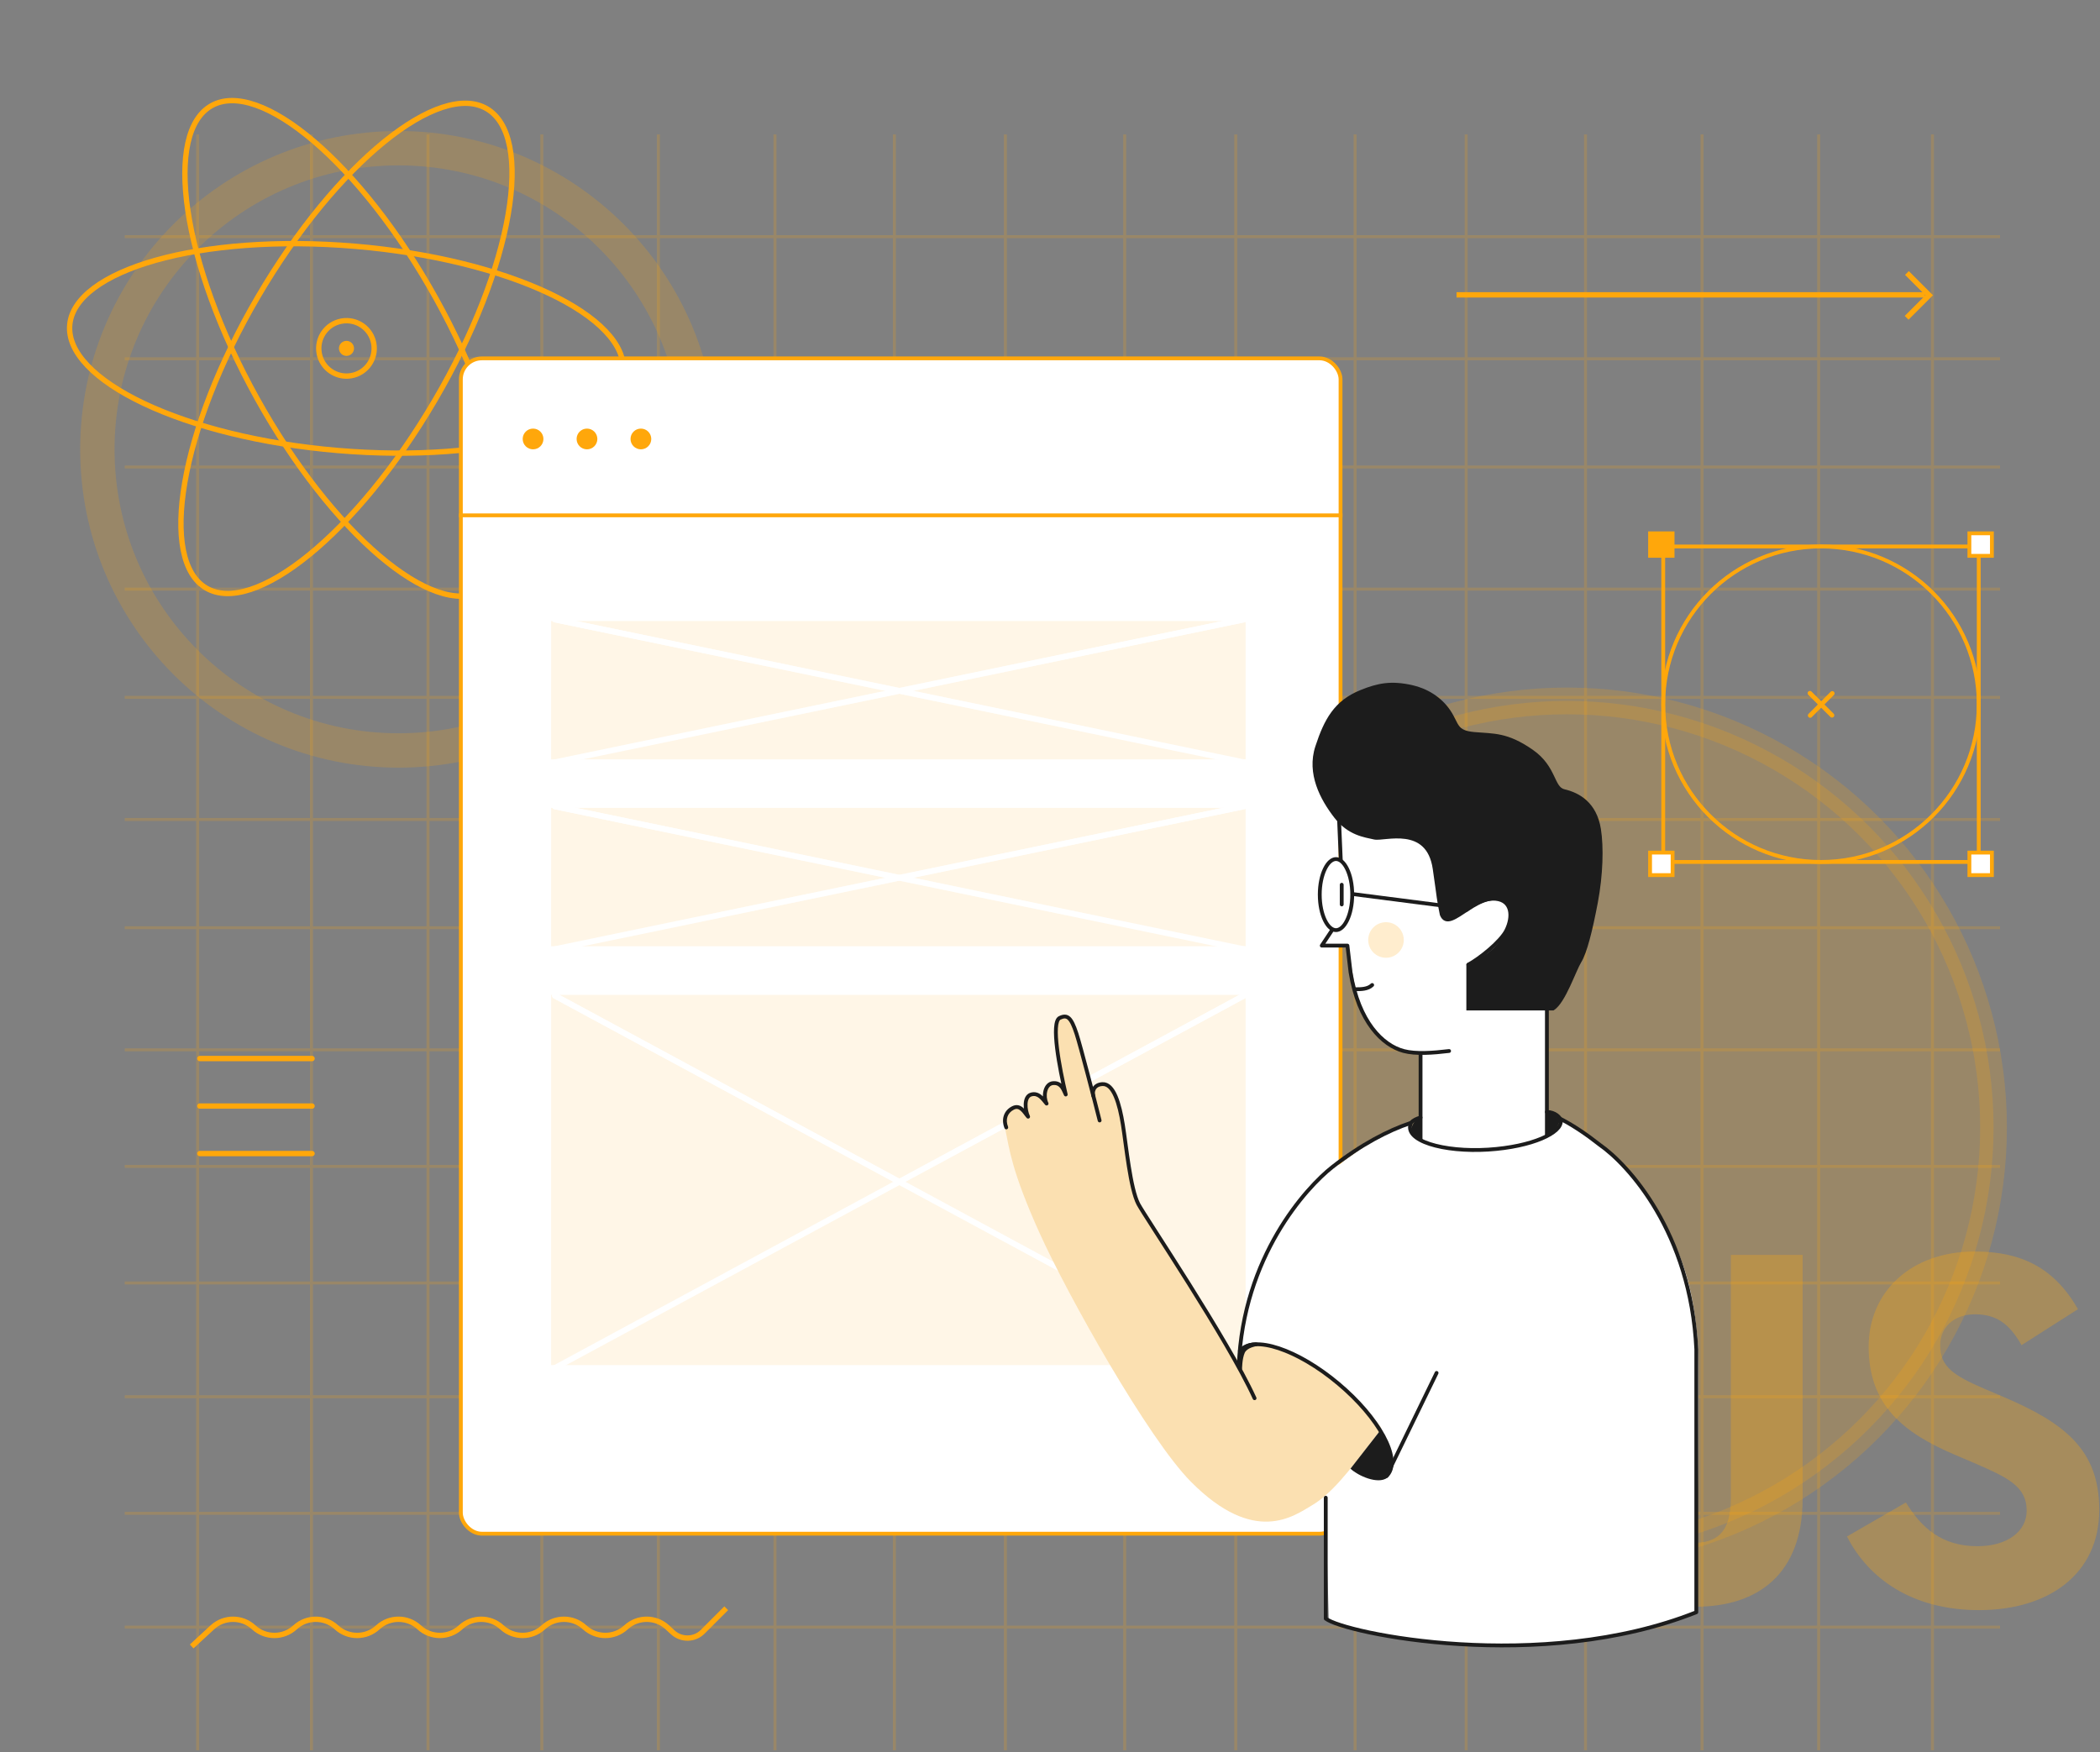 <svg width="550" height="459" viewBox="0 0 550 459" fill="none" xmlns="http://www.w3.org/2000/svg">
<rect x="0" y="0" width="550" height="459" fill="#808080" stroke="none"/>
<g opacity="0.2">
<path d="M523.429 426.202H33.05" stroke="#FFA70B" stroke-width="0.773" stroke-linecap="square"/>
<path d="M523.434 243.006L33.055 243.006" stroke="#FFA70B" stroke-width="0.773" stroke-linecap="square"/>
<path d="M523.434 61.992L33.055 61.992" stroke="#FFA70B" stroke-width="0.773" stroke-linecap="square"/>
<path d="M523.434 336.058H33.055" stroke="#FFA70B" stroke-width="0.773" stroke-linecap="square"/>
<path d="M523.434 154.317L33.055 154.317" stroke="#FFA70B" stroke-width="0.773" stroke-linecap="square"/>
<path d="M523.434 396.396H33.055" stroke="#FFA70B" stroke-width="0.773" stroke-linecap="square"/>
<path d="M523.434 214.655L33.055 214.655" stroke="#FFA70B" stroke-width="0.773" stroke-linecap="square"/>
<path d="M523.434 305.525H33.055" stroke="#FFA70B" stroke-width="0.773" stroke-linecap="square"/>
<path d="M523.434 122.33L33.055 122.33" stroke="#FFA70B" stroke-width="0.773" stroke-linecap="square"/>
<path d="M523.434 365.864H33.055" stroke="#FFA70B" stroke-width="0.773" stroke-linecap="square"/>
<path d="M523.434 182.668L33.055 182.668" stroke="#FFA70B" stroke-width="0.773" stroke-linecap="square"/>
<path d="M523.434 274.993H33.055" stroke="#FFA70B" stroke-width="0.773" stroke-linecap="square"/>
<path d="M523.434 93.978L33.055 93.978" stroke="#FFA70B" stroke-width="0.773" stroke-linecap="square"/>
<path d="M51.765 35.594V458.091" stroke="#FFA70B" stroke-width="0.773" stroke-linecap="square"/>
<path d="M234.242 35.594V458.091" stroke="#FFA70B" stroke-width="0.773" stroke-linecap="square"/>
<path d="M415.253 35.594V458.091" stroke="#FFA70B" stroke-width="0.773" stroke-linecap="square"/>
<path d="M141.907 35.594V458.091" stroke="#FFA70B" stroke-width="0.773" stroke-linecap="square"/>
<path d="M323.654 35.594V458.091" stroke="#FFA70B" stroke-width="0.773" stroke-linecap="square"/>
<path d="M506.115 35.594V458.091" stroke="#FFA70B" stroke-width="0.773" stroke-linecap="square"/>
<path d="M81.573 35.594V458.091" stroke="#FFA70B" stroke-width="0.773" stroke-linecap="square"/>
<path d="M263.316 35.594V458.091" stroke="#FFA70B" stroke-width="0.773" stroke-linecap="square"/>
<path d="M445.772 35.594V458.091" stroke="#FFA70B" stroke-width="0.773" stroke-linecap="square"/>
<path d="M172.44 35.594V458.091" stroke="#FFA70B" stroke-width="0.773" stroke-linecap="square"/>
<path d="M354.913 35.594V458.091" stroke="#FFA70B" stroke-width="0.773" stroke-linecap="square"/>
<path d="M112.096 35.594V458.091" stroke="#FFA70B" stroke-width="0.773" stroke-linecap="square"/>
<path d="M294.572 35.594V458.091" stroke="#FFA70B" stroke-width="0.773" stroke-linecap="square"/>
<path d="M476.319 35.594V458.091" stroke="#FFA70B" stroke-width="0.773" stroke-linecap="square"/>
<path d="M202.974 35.594V458.091" stroke="#FFA70B" stroke-width="0.773" stroke-linecap="square"/>
<path d="M383.994 35.594V458.091" stroke="#FFA70B" stroke-width="0.773" stroke-linecap="square"/>
</g>
<circle opacity="0.2" cx="104.38" cy="117.698" r="78.88" stroke="#FFA70B" stroke-width="9"/>
<circle opacity="0.2" cx="410.398" cy="295.323" r="111.72" fill="#FFA70B" stroke="#FFA70B" stroke-width="7"/>
<path d="M50.203 431.268L55.62 426.268C58.679 423.445 63.394 423.445 66.453 426.268V426.268C69.512 429.092 74.227 429.092 77.287 426.268V426.268C80.346 423.445 85.061 423.445 88.12 426.268V426.268C91.179 429.092 95.894 429.092 98.953 426.268V426.268C102.012 423.445 106.727 423.445 109.786 426.268V426.268C112.846 429.092 117.561 429.092 120.62 426.268V426.268C123.679 423.445 128.394 423.445 131.453 426.268V426.268C134.512 429.092 139.227 429.092 142.286 426.268V426.268C145.346 423.445 150.061 423.445 153.12 426.268V426.268C156.179 429.092 160.894 429.092 163.953 426.268V426.268C167.012 423.445 171.727 423.445 174.786 426.268L176.203 427.576C178.437 429.639 181.902 429.569 184.053 427.419L190.203 421.268" stroke="#FFA70B" stroke-width="1.4"/>
<line x1="382.173" y1="77.232" x2="503.45" y2="77.232" stroke="#FFA70B" stroke-width="1.4" stroke-linecap="square"/>
<path d="M499.85 82.753L505.267 77.335L499.932 72" stroke="#FFA70B" stroke-width="1.4" stroke-linecap="square"/>
<path d="M114.214 78.231C124.025 95.909 130.203 113.378 132.278 127.315C133.316 134.286 133.322 140.335 132.269 145.07C131.216 149.806 129.126 153.144 126.039 154.858C122.952 156.571 119.013 156.578 114.437 154.966C109.862 153.354 104.732 150.149 99.366 145.58C88.638 136.445 77.083 121.96 67.273 104.281C57.462 86.603 51.284 69.134 49.209 55.198C48.171 48.227 48.165 42.178 49.218 37.443C50.271 32.707 52.361 29.368 55.448 27.655C58.535 25.942 62.474 25.935 67.05 27.547C71.625 29.159 76.755 32.364 82.121 36.933C92.849 46.068 104.404 60.553 114.214 78.231Z" stroke="#FFA70B" stroke-width="1.4"/>
<path d="M113.915 104.813C103.704 122.263 91.821 136.48 80.887 145.368C75.418 149.813 70.217 152.9 65.606 154.407C60.995 155.915 57.057 155.818 54.009 154.035C50.962 152.251 48.949 148.866 48.004 144.107C47.06 139.349 47.204 133.302 48.401 126.357C50.793 112.471 57.369 95.148 67.58 77.698C77.791 60.248 89.674 46.031 100.608 37.143C106.077 32.698 111.278 29.611 115.889 28.104C120.5 26.596 124.438 26.693 127.485 28.476C130.533 30.259 132.546 33.645 133.491 38.404C134.435 43.162 134.291 49.209 133.094 56.154C130.702 70.04 124.126 87.363 113.915 104.813Z" stroke="#FFA70B" stroke-width="1.4"/>
<path d="M88.486 118.004C68.34 116.303 50.391 111.702 37.661 105.662C31.294 102.641 26.267 99.276 22.922 95.764C19.575 92.252 17.966 88.656 18.263 85.138C18.56 81.62 20.749 78.345 24.637 75.442C28.524 72.541 34.043 70.066 40.827 68.155C54.389 64.335 72.856 62.808 93.002 64.508C113.148 66.209 131.097 70.81 143.827 76.85C150.195 79.871 155.221 83.236 158.567 86.748C161.913 90.26 163.522 93.856 163.225 97.374C162.928 100.892 160.739 104.167 156.851 107.07C152.964 109.971 147.445 112.446 140.661 114.357C127.099 118.177 108.633 119.704 88.486 118.004Z" stroke="#FFA70B" stroke-width="1.4"/>
<circle cx="90.745" cy="91.256" r="7.259" transform="rotate(-10.175 90.745 91.256)" stroke="#FFA70B" stroke-width="1.4"/>
<circle cx="90.745" cy="91.256" r="1.971" transform="rotate(-10.175 90.745 91.256)" fill="#FFA70B"/>
<rect x="120.703" y="93.872" width="230.392" height="307.862" rx="5.5" fill="white"/>
<rect x="120.703" y="93.872" width="230.392" height="307.862" rx="5.5" fill="url(#paint0_linear)"/>
<rect x="120.703" y="93.872" width="230.392" height="307.862" rx="5.5" stroke="#FFA70B"/>
<line x1="120.203" y1="134.987" x2="351.595" y2="134.987" stroke="#FFA70B"/>
<circle cx="139.611" cy="114.982" r="2.716" fill="#FFA70B"/>
<circle cx="153.732" cy="114.982" r="2.716" fill="#FFA70B"/>
<circle cx="167.854" cy="114.982" r="2.716" fill="#FFA70B"/>
<g opacity="0.1">
<path fill-rule="evenodd" clip-rule="evenodd" d="M143.584 199.655H326.995V161.879H143.584V199.655Z" fill="#FFA70B"/>
<path fill-rule="evenodd" clip-rule="evenodd" d="M143.584 199.655H326.995V161.879H143.584V199.655Z" stroke="white" stroke-width="1.5" stroke-linecap="round" stroke-linejoin="round"/>
<path fill-rule="evenodd" clip-rule="evenodd" d="M143.584 199.655H326.995V161.879H143.584V199.655Z" stroke="url(#paint1_linear)" stroke-width="1.5" stroke-linecap="round" stroke-linejoin="round"/>
</g>
<path d="M325.781 162.267L145.325 199.655" stroke="white" stroke-width="1.5" stroke-linecap="round" stroke-linejoin="round"/>
<path d="M325.781 162.267L145.325 199.655" stroke="url(#paint2_linear)" stroke-width="1.5" stroke-linecap="round" stroke-linejoin="round"/>
<path d="M328.214 200.169L145.325 162.267" stroke="white" stroke-width="1.5" stroke-linecap="round" stroke-linejoin="round"/>
<path d="M328.214 200.169L145.325 162.267" stroke="url(#paint3_linear)" stroke-width="1.5" stroke-linecap="round" stroke-linejoin="round"/>
<g opacity="0.1">
<path fill-rule="evenodd" clip-rule="evenodd" d="M143.584 248.614H326.995V210.838H143.584V248.614Z" fill="#FFA70B"/>
<path fill-rule="evenodd" clip-rule="evenodd" d="M143.584 248.614H326.995V210.838H143.584V248.614Z" stroke="white" stroke-width="1.5" stroke-linecap="round" stroke-linejoin="round"/>
<path fill-rule="evenodd" clip-rule="evenodd" d="M143.584 248.614H326.995V210.838H143.584V248.614Z" stroke="url(#paint4_linear)" stroke-width="1.5" stroke-linecap="round" stroke-linejoin="round"/>
</g>
<path d="M325.781 211.225L145.325 248.614" stroke="white" stroke-width="1.5" stroke-linecap="round" stroke-linejoin="round"/>
<path d="M325.781 211.225L145.325 248.614" stroke="url(#paint5_linear)" stroke-width="1.5" stroke-linecap="round" stroke-linejoin="round"/>
<path d="M328.214 249.127L145.325 211.226" stroke="white" stroke-width="1.5" stroke-linecap="round" stroke-linejoin="round"/>
<path d="M328.214 249.127L145.325 211.226" stroke="url(#paint6_linear)" stroke-width="1.5" stroke-linecap="round" stroke-linejoin="round"/>
<g opacity="0.1">
<path fill-rule="evenodd" clip-rule="evenodd" d="M143.584 358.318H326.995V259.796H143.584V358.318Z" fill="#FFA70B"/>
<path fill-rule="evenodd" clip-rule="evenodd" d="M143.584 358.318H326.995V259.796H143.584V358.318Z" stroke="white" stroke-width="1.5" stroke-linecap="round" stroke-linejoin="round"/>
<path fill-rule="evenodd" clip-rule="evenodd" d="M143.584 358.318H326.995V259.796H143.584V358.318Z" stroke="url(#paint7_linear)" stroke-width="1.5" stroke-linecap="round" stroke-linejoin="round"/>
</g>
<path d="M325.781 260.807L145.325 358.317" stroke="white" stroke-width="1.5" stroke-linecap="round" stroke-linejoin="round"/>
<path d="M325.781 260.807L145.325 358.317" stroke="url(#paint8_linear)" stroke-width="1.5" stroke-linecap="round" stroke-linejoin="round"/>
<path d="M328.214 359.657L145.325 260.808" stroke="white" stroke-width="1.5" stroke-linecap="round" stroke-linejoin="round"/>
<path d="M328.214 359.657L145.325 260.808" stroke="url(#paint9_linear)" stroke-width="1.5" stroke-linecap="round" stroke-linejoin="round"/>
<line x1="52.346" y1="277.276" x2="81.725" y2="277.276" stroke="#FFA70B" stroke-width="1.4" stroke-linecap="round" stroke-linejoin="round"/>
<line x1="52.344" y1="289.719" x2="81.723" y2="289.719" stroke="#FFA70B" stroke-width="1.4" stroke-linecap="round" stroke-linejoin="round"/>
<line x1="52.344" y1="302.162" x2="81.723" y2="302.162" stroke="#FFA70B" stroke-width="1.4" stroke-linecap="round" stroke-linejoin="round"/>
<rect x="435.609" y="143.146" width="82.632" height="82.632" stroke="#FFA70B"/>
<rect x="-0.5" y="0.5" width="5.896" height="5.896" transform="matrix(-1 0 0 1 437.558 139.198)" fill="#FFA70B" stroke="#FFA70B"/>
<rect x="-0.5" y="0.5" width="5.896" height="5.896" transform="matrix(-1 0 0 1 437.558 222.829)" fill="white"/>
<rect x="-0.5" y="0.5" width="5.896" height="5.896" transform="matrix(-1 0 0 1 437.558 222.829)" fill="url(#paint10_linear)"/>
<rect x="-0.5" y="0.5" width="5.896" height="5.896" transform="matrix(-1 0 0 1 437.558 222.829)" stroke="#FFA70B"/>
<rect x="-0.5" y="0.5" width="5.896" height="5.896" transform="matrix(-1 0 0 1 521.189 139.198)" fill="white"/>
<rect x="-0.5" y="0.5" width="5.896" height="5.896" transform="matrix(-1 0 0 1 521.189 139.198)" fill="url(#paint11_linear)"/>
<rect x="-0.5" y="0.5" width="5.896" height="5.896" transform="matrix(-1 0 0 1 521.189 139.198)" stroke="#FFA70B"/>
<rect x="-0.5" y="0.5" width="5.896" height="5.896" transform="matrix(-1 0 0 1 521.189 222.829)" fill="white"/>
<rect x="-0.5" y="0.5" width="5.896" height="5.896" transform="matrix(-1 0 0 1 521.189 222.829)" fill="url(#paint12_linear)"/>
<rect x="-0.5" y="0.5" width="5.896" height="5.896" transform="matrix(-1 0 0 1 521.189 222.829)" stroke="#FFA70B"/>
<circle cx="476.925" cy="184.462" r="41.316" stroke="#FFA70B"/>
<line x1="479.879" y1="181.631" x2="474.093" y2="187.416" stroke="#FFA70B" stroke-width="1.2" stroke-linecap="round"/>
<line x1="479.809" y1="187.364" x2="474.023" y2="181.579" stroke="#FFA70B" stroke-width="1.2" stroke-linecap="round"/>
<path opacity="0.3" fill-rule="evenodd" clip-rule="evenodd" d="M517.897 405.014C508.529 405.014 503.233 400.161 499.162 393.559L483.728 402.465C489.303 413.407 500.698 421.756 518.336 421.756C536.375 421.756 549.807 412.452 549.807 395.467C549.807 379.713 540.696 372.706 524.56 365.833L519.812 363.812C511.663 360.307 508.135 358.016 508.135 352.357C508.135 347.778 511.66 344.273 517.223 344.273C522.677 344.273 526.19 346.557 529.446 352.357L544.235 342.925C537.979 331.995 529.298 327.821 517.223 327.821C500.262 327.821 489.409 338.591 489.409 352.739C489.409 368.098 498.514 375.364 512.218 381.163L516.966 383.186C525.628 386.95 530.793 389.241 530.793 395.71C530.793 401.107 525.766 405.014 517.897 405.014ZM443.253 404.164C436.796 404.164 434.11 399.751 431.158 394.53L415.859 403.761C420.291 413.108 429.005 420.869 444.053 420.869C460.707 420.869 472.116 412.042 472.116 392.648V328.706H453.323V392.395C453.323 401.757 449.428 404.164 443.253 404.164Z" fill="#FFA70B"/>
<path d="M405.053 297.391L404.833 291.451L408.617 293.475L407.341 296.203L405.053 297.391Z" fill="#1C1C1C"/>
<path d="M331.832 328.587C325.918 340.415 324.531 348.828 325.059 353.052C325.059 353.052 331.832 348.828 343.716 357.1C349.274 360.969 354.804 366.076 359.204 371.356C360.876 373.116 354.98 370.388 353.924 378.308C352.904 380.536 352.752 378.182 350.668 381.036C345.456 388.173 347.148 393.445 347.148 393.445L348.024 424.509L361.58 428.205C374.868 430.757 387.402 431.975 401.709 430.845C415.085 429.789 430.749 427.589 444.125 422.045L444.566 395.293C444.742 382.386 444.988 355.375 444.566 350.588C444.038 344.604 442.733 333.124 437.218 323.307C432.025 314.067 427.273 307.027 421.817 302.275C417.452 298.473 413.369 295.895 409.585 293.783L405.405 297.699C403.176 298.227 398.537 299.899 395.017 300.603C390.617 301.483 381.112 301.131 374.072 299.723C368.44 298.596 368.909 295.381 369.848 293.915L360.344 298.139L350.84 305.003C346.968 307.936 337.746 316.76 331.832 328.587Z" fill="white"/>
<path d="M331.832 328.587C325.918 340.415 324.531 348.828 325.059 353.052C325.059 353.052 331.832 348.828 343.716 357.1C349.274 360.969 354.804 366.076 359.204 371.356C360.876 373.116 354.98 370.388 353.924 378.308C352.904 380.536 352.752 378.182 350.668 381.036C345.456 388.173 347.148 393.445 347.148 393.445L348.024 424.509L361.58 428.205C374.868 430.757 387.402 431.975 401.709 430.845C415.085 429.789 430.749 427.589 444.125 422.045L444.566 395.293C444.742 382.386 444.988 355.375 444.566 350.588C444.038 344.604 442.733 333.124 437.218 323.307C432.025 314.067 427.273 307.027 421.817 302.275C417.452 298.473 413.369 295.895 409.585 293.783L405.405 297.699C403.176 298.227 398.537 299.899 395.017 300.603C390.617 301.483 381.112 301.131 374.072 299.723C368.44 298.596 368.909 295.381 369.848 293.915L360.344 298.139L350.84 305.003C346.968 307.936 337.746 316.76 331.832 328.587Z" fill="url(#paint13_linear)"/>
<path d="M360.084 376.46C353.22 385.613 348.548 391.381 343.716 394.237C338.883 397.092 328.579 404.973 311.859 388.077C300.723 376.823 279.738 339.5 272.257 322.955C264.777 306.411 264.296 300.441 263.375 296.25C262.454 292.059 264.296 290.063 266.312 290.063C268.328 290.063 269.054 291.773 269.347 292.419C268.614 290.805 267.961 287.167 270.061 286.688C272.161 286.208 273.646 287.756 273.998 288.813C273.353 286.055 273.611 284.319 275.623 283.625C277.636 282.931 279.396 286.897 279.561 287.578C277.86 280.656 275.07 266.669 277.886 266.106C280.702 265.543 280.793 267.338 282.025 270.154C283.011 272.407 285.161 281.712 286.51 287.578C286.686 286.288 285.957 283.971 288.363 283.971C290.915 283.971 292.68 286.52 293.625 292.062C294.458 296.95 295.083 300.428 295.875 306.5C296.667 312.572 298.479 315.211 299.713 318.027C300.923 320.789 323.46 355.212 324.325 356.533C324.19 356.304 323.649 355.069 325.939 352.7C328.491 350.06 338.172 354.108 342.484 356.572C346.796 359.036 353.748 365.284 353.748 365.284C353.748 365.284 355.244 366.956 359.028 370.916C362.812 374.876 362.06 373.826 360.084 376.46Z" fill="#FBE0B1"/>
<path d="M263.085 295.509C263.188 295.765 263.479 295.89 263.735 295.787C263.992 295.685 264.116 295.394 264.014 295.137L263.085 295.509ZM269.269 292.507L268.896 292.839C269.061 293.025 269.339 293.061 269.547 292.923C269.754 292.784 269.828 292.514 269.72 292.289L269.269 292.507ZM274.11 289.075L273.729 289.399C273.893 289.592 274.177 289.632 274.388 289.49C274.599 289.349 274.671 289.071 274.554 288.845L274.11 289.075ZM279.126 286.699L278.684 286.933C278.801 287.155 279.066 287.255 279.302 287.167C279.537 287.078 279.67 286.828 279.612 286.584L279.126 286.699ZM277.541 266.634L277.758 267.085L277.541 266.634ZM281.941 270.77L281.466 270.926L281.941 270.77ZM287.514 293.621C287.581 293.889 287.852 294.052 288.12 293.985C288.388 293.918 288.551 293.647 288.484 293.379L287.514 293.621ZM264.014 295.137C263.64 294.203 263.603 293.296 263.857 292.527C264.109 291.764 264.659 291.103 265.533 290.666L265.085 289.772C263.987 290.321 263.247 291.184 262.907 292.214C262.569 293.238 262.638 294.389 263.085 295.509L264.014 295.137ZM265.533 290.666C265.936 290.464 266.255 290.442 266.52 290.5C266.796 290.561 267.066 290.721 267.342 290.969C267.619 291.218 267.876 291.532 268.135 291.869C268.381 292.191 268.645 292.557 268.896 292.839L269.643 292.175C269.424 291.929 269.205 291.621 268.929 291.261C268.664 290.916 268.36 290.54 268.011 290.225C267.66 289.91 267.239 289.634 266.735 289.524C266.219 289.41 265.668 289.48 265.085 289.772L265.533 290.666ZM269.72 292.289C269.345 291.514 269.067 290.286 269.118 289.199C269.17 288.075 269.546 287.366 270.199 287.18L269.924 286.218C268.606 286.595 268.175 287.939 268.119 289.153C268.061 290.404 268.372 291.798 268.819 292.724L269.72 292.289ZM270.199 287.18C270.988 286.954 271.586 287.18 272.137 287.625C272.729 288.103 273.188 288.762 273.729 289.399L274.491 288.751C274.035 288.214 273.455 287.404 272.765 286.847C272.034 286.256 271.107 285.88 269.924 286.218L270.199 287.18ZM274.554 288.845C274.147 288.057 274.028 286.877 274.278 285.883C274.528 284.889 275.086 284.257 275.901 284.206L275.839 283.208C274.401 283.298 273.61 284.44 273.308 285.64C273.006 286.841 273.134 288.274 273.666 289.304L274.554 288.845ZM275.901 284.206C276.38 284.176 276.739 284.267 277.02 284.416C277.306 284.567 277.539 284.793 277.74 285.07C277.944 285.35 278.106 285.669 278.256 285.998C278.395 286.304 278.543 286.667 278.684 286.933L279.567 286.465C279.444 286.232 279.335 285.954 279.166 285.584C279.008 285.236 278.812 284.843 278.549 284.482C278.284 284.118 277.943 283.774 277.489 283.533C277.031 283.29 276.486 283.167 275.839 283.208L275.901 284.206ZM279.612 286.584C278.822 283.247 277.836 278.537 277.345 274.527C277.098 272.518 276.979 270.708 277.063 269.342C277.105 268.657 277.196 268.111 277.334 267.715C277.476 267.31 277.637 267.143 277.758 267.085L277.324 266.184C276.852 266.411 276.567 266.877 276.39 267.386C276.209 267.904 276.109 268.554 276.065 269.281C275.975 270.739 276.103 272.62 276.352 274.648C276.85 278.712 277.845 283.463 278.639 286.814L279.612 286.584ZM277.758 267.085C278.224 266.861 278.578 266.766 278.862 266.771C279.124 266.775 279.366 266.863 279.622 267.096C279.893 267.342 280.179 267.75 280.49 268.389C280.799 269.024 281.117 269.857 281.466 270.926L282.417 270.615C282.062 269.528 281.727 268.646 281.389 267.952C281.053 267.262 280.7 266.725 280.295 266.357C279.876 265.975 279.405 265.779 278.877 265.771C278.369 265.763 277.852 265.93 277.324 266.184L277.758 267.085ZM281.466 270.926C282.515 274.139 286.28 288.685 287.514 293.621L288.484 293.379C287.254 288.459 283.48 273.871 282.417 270.615L281.466 270.926Z" fill="#1C1C1C"/>
<path d="M286.342 287.05C286.048 286.111 286.321 284.111 288.714 283.971C291.706 283.795 293.206 289.162 294.086 294.618C294.966 300.074 296.022 311.339 298.134 315.387C299.824 318.625 321.539 350.764 328.579 366.252" stroke="#1C1C1C" stroke-linecap="round" stroke-linejoin="round"/>
<path d="M391.297 289.973C396.806 289.514 404.061 288.107 419.022 299.899C426.375 305.03 442.821 322.776 444.271 353.425L444.271 422.309C403.557 438.502 352.164 427.854 347.222 423.981L347.222 392.313" stroke="#1C1C1C" stroke-linecap="round" stroke-linejoin="round"/>
<path d="M324.734 353.841C328.284 349.609 339.827 353.449 350.516 362.417C361.204 371.385 366.991 382.085 363.441 386.316C361.655 388.445 356.652 386.492 354.54 384.733" stroke="#1C1C1C" stroke-linecap="round" stroke-linejoin="round"/>
<path d="M360.049 387.384C358.429 386.962 354.749 385.688 353.687 384.719L361.499 374.688C362.144 376.418 363.718 378.438 364.249 380.594C365.049 383.841 364.977 383.952 364.537 385.184C364.097 386.416 362.073 387.912 360.049 387.384Z" fill="#1C1C1C"/>
<path d="M372.229 294.424V275.786C361.493 274.906 357.796 267.69 356.212 263.466C354.945 260.087 353.631 251.439 353.044 247.626H346.092L351.284 242.151V225.079L350.228 211.703L358.676 214.695L375.22 220.855L379.444 240.391L397.045 232.295L398.277 244.087L385.077 254.119V264.504H405.141V298.12C403.616 298.766 398.91 300.479 392.293 302.168C384.021 304.28 378.565 302.344 372.229 300.936C367.16 299.81 367.183 296.83 367.829 295.48L372.229 294.424Z" fill="white"/>
<path d="M372.229 294.424V275.786C361.493 274.906 357.796 267.69 356.212 263.466C354.945 260.087 353.631 251.439 353.044 247.626H346.092L351.284 242.151V225.079L350.228 211.703L358.676 214.695L375.22 220.855L379.444 240.391L397.045 232.295L398.277 244.087L385.077 254.119V264.504H405.141V298.12C403.616 298.766 398.91 300.479 392.293 302.168C384.021 304.28 378.565 302.344 372.229 300.936C367.16 299.81 367.183 296.83 367.829 295.48L372.229 294.424Z" fill="url(#paint14_linear)"/>
<path d="M369.368 294.179C363.634 296.097 356.5 299.767 348.907 305.724C342.134 311.037 325.526 329.215 324.447 357.807" stroke="#1C1C1C" stroke-linecap="round" stroke-linejoin="round"/>
<path d="M405.14 291.275C407.253 291.275 408.748 292.726 408.748 293.563C409.189 296.643 401.366 300.396 389.761 301.131C378.156 301.866 367.334 298.847 369.578 294.051C370.127 293.456 371.014 293.005 372.043 292.73" stroke="#1C1C1C" stroke-linecap="round" stroke-linejoin="round"/>
<path d="M371.875 298.755L371.875 294.839C372.007 294.34 371.875 293.43 371.875 292.815C371.875 291.495 369.323 295.059 369.499 296.291C369.64 297.277 371.142 298.344 371.875 298.755Z" fill="#1C1C1C"/>
<circle opacity="0.2" cx="362.999" cy="246.219" r="4.659" fill="#FFA70B"/>
<path d="M345.652 234.33C345.652 236.98 346.173 239.355 346.994 241.048C347.831 242.776 348.892 243.639 349.904 243.639C350.917 243.639 351.977 242.776 352.814 241.048C353.635 239.355 354.156 236.98 354.156 234.33C354.156 231.68 353.635 229.306 352.814 227.613C351.977 225.885 350.917 225.022 349.904 225.022C348.892 225.022 347.831 225.885 346.994 227.613C346.173 229.306 345.652 231.68 345.652 234.33Z" fill="white"/>
<path d="M345.652 234.33C345.652 236.98 346.173 239.355 346.994 241.048C347.831 242.776 348.892 243.639 349.904 243.639C350.917 243.639 351.977 242.776 352.814 241.048C353.635 239.355 354.156 236.98 354.156 234.33C354.156 231.68 353.635 229.306 352.814 227.613C351.977 225.885 350.917 225.022 349.904 225.022C348.892 225.022 347.831 225.885 346.994 227.613C346.173 229.306 345.652 231.68 345.652 234.33Z" fill="url(#paint15_linear)"/>
<path d="M345.652 234.33C345.652 236.98 346.173 239.355 346.994 241.048C347.831 242.776 348.892 243.639 349.904 243.639C350.917 243.639 351.977 242.776 352.814 241.048C353.635 239.355 354.156 236.98 354.156 234.33C354.156 231.68 353.635 229.306 352.814 227.613C351.977 225.885 350.917 225.022 349.904 225.022C348.892 225.022 347.831 225.885 346.994 227.613C346.173 229.306 345.652 231.68 345.652 234.33Z" stroke="#1C1C1C"/>
<line x1="351.404" y1="236.91" x2="351.404" y2="231.751" stroke="#1C1C1C" stroke-linecap="round" stroke-linejoin="round"/>
<path d="M377.592 239.53C379.715 244.986 387.712 231.434 395.28 236.394L396.16 240.938C396.16 240.938 394.268 249.738 384.544 252.73L384.544 264.171L406.72 264.171C409.536 262.411 412.273 254.101 413.707 251.779C415.14 249.457 416.587 243.719 417.974 236.394C419.36 229.068 419.521 221.832 418.788 217.228C417.724 210.546 413.413 208.114 409.629 207.234C406.43 206.489 407.32 201.068 401.094 196.762C394.581 192.256 391.152 192.7 386.107 192.257C381.062 191.814 381.747 189.823 379.443 186.377C377.139 182.931 373.46 180.772 369.765 179.953C364.368 178.756 361.012 179.402 356.52 181.212C349.817 183.913 347.268 188.655 344.979 195.641C342.691 202.626 346.278 209.228 349.818 213.82C353.357 218.412 357.489 218.819 359.966 219.405C362.444 219.991 374.016 215.717 375.744 227.562C376.976 236.01 376.712 235.218 377.592 239.53Z" fill="#1C1C1C"/>
<path d="M395.28 236.394L395.771 236.299L395.731 236.091L395.554 235.975L395.28 236.394ZM377.592 239.53L377.102 239.63L377.11 239.672L377.126 239.712L377.592 239.53ZM375.744 227.562L375.249 227.634L375.744 227.562ZM359.966 219.405L360.081 218.919L359.966 219.405ZM349.818 213.82L349.422 214.125L349.818 213.82ZM344.979 195.641L345.454 195.796L344.979 195.641ZM356.52 181.212L356.707 181.676L356.52 181.212ZM369.765 179.953L369.657 180.441L369.765 179.953ZM379.443 186.377L379.028 186.655L379.443 186.377ZM386.107 192.257L386.15 191.759L386.107 192.257ZM401.094 196.762L401.379 196.351L401.094 196.762ZM409.629 207.234L409.516 207.721L409.629 207.234ZM418.788 217.228L418.294 217.307L418.788 217.228ZM417.974 236.394L418.465 236.487L418.465 236.487L417.974 236.394ZM406.72 264.171L406.72 264.671L406.864 264.671L406.985 264.595L406.72 264.171ZM384.544 264.171L384.044 264.171L384.044 264.671L384.544 264.671L384.544 264.171ZM384.544 252.73L384.397 252.253C384.187 252.317 384.044 252.511 384.044 252.73L384.544 252.73ZM396.16 240.938L396.649 241.043L396.67 240.943L396.651 240.843L396.16 240.938ZM395.554 235.975C393.52 234.642 391.449 234.559 389.494 235.075C387.563 235.585 385.729 236.685 384.122 237.729C383.305 238.26 382.563 238.765 381.861 239.204C381.162 239.641 380.548 239.981 380.015 240.175C379.478 240.371 379.098 240.391 378.824 240.29C378.568 240.195 378.292 239.952 378.058 239.349L377.126 239.712C377.422 240.473 377.86 241 378.478 241.228C379.077 241.449 379.729 241.344 380.358 241.114C380.993 240.883 381.68 240.496 382.391 240.052C383.1 239.609 383.878 239.08 384.666 238.567C386.27 237.526 387.987 236.508 389.75 236.042C391.49 235.583 393.256 235.665 395.006 236.812L395.554 235.975ZM378.082 239.43C377.205 235.136 377.474 235.962 376.238 227.49L375.249 227.634C376.477 236.058 376.218 235.3 377.102 239.63L378.082 239.43ZM376.238 227.49C375.794 224.443 374.707 222.376 373.239 221.007C371.775 219.642 369.981 219.018 368.207 218.766C366.436 218.515 364.655 218.629 363.189 218.763C362.444 218.831 361.801 218.902 361.251 218.939C360.691 218.977 360.309 218.972 360.081 218.919L359.851 219.892C360.243 219.984 360.765 219.974 361.319 219.937C361.883 219.899 362.563 219.824 363.279 219.759C364.734 219.626 366.418 219.522 368.066 219.756C369.71 219.99 371.288 220.555 372.557 221.739C373.823 222.918 374.83 224.759 375.249 227.634L376.238 227.49ZM360.081 218.919C357.565 218.324 353.626 217.943 350.214 213.515L349.422 214.125C353.088 218.882 357.412 219.315 359.851 219.892L360.081 218.919ZM350.214 213.515C346.692 208.946 343.249 202.528 345.454 195.796L344.504 195.485C342.133 202.723 345.864 209.51 349.422 214.125L350.214 213.515ZM345.454 195.796C346.594 192.317 347.784 189.447 349.497 187.116C351.201 184.798 353.438 182.993 356.707 181.676L356.333 180.749C352.899 182.132 350.51 184.049 348.691 186.524C346.882 188.986 345.653 191.979 344.504 195.485L345.454 195.796ZM356.707 181.676C358.933 180.779 360.848 180.183 362.86 179.952C364.869 179.721 367 179.852 369.657 180.441L369.873 179.465C367.132 178.857 364.887 178.712 362.746 178.958C360.608 179.204 358.599 179.836 356.333 180.749L356.707 181.676ZM369.657 180.441C373.247 181.237 376.806 183.333 379.028 186.655L379.859 186.099C377.472 182.53 373.673 180.307 369.873 179.465L369.657 180.441ZM379.028 186.655C379.585 187.488 379.962 188.234 380.3 188.91C380.631 189.575 380.941 190.208 381.349 190.745C382.216 191.887 383.468 192.527 386.063 192.755L386.15 191.759C383.7 191.544 382.773 190.967 382.145 190.141C381.806 189.694 381.539 189.155 381.194 188.464C380.855 187.784 380.454 186.989 379.859 186.099L379.028 186.655ZM386.063 192.755C388.639 192.981 390.682 192.976 392.942 193.474C395.171 193.966 397.597 194.951 400.81 197.173L401.379 196.351C398.078 194.067 395.533 193.022 393.158 192.498C390.814 191.981 388.62 191.976 386.15 191.759L386.063 192.755ZM400.81 197.173C403.819 199.255 405.106 201.597 406.046 203.55C406.509 204.513 406.917 205.45 407.408 206.171C407.917 206.917 408.556 207.497 409.516 207.721L409.743 206.747C409.103 206.598 408.653 206.221 408.234 205.607C407.799 204.968 407.44 204.141 406.947 203.117C405.976 201.097 404.595 198.575 401.379 196.351L400.81 197.173ZM409.516 207.721C411.353 208.148 413.288 208.945 414.89 210.423C416.484 211.894 417.778 214.067 418.294 217.307L419.282 217.149C418.733 213.707 417.341 211.323 415.568 209.688C413.802 208.058 411.69 207.199 409.743 206.747L409.516 207.721ZM418.294 217.307C419.016 221.839 418.861 229.016 417.482 236.301L418.465 236.487C419.859 229.12 420.026 221.824 419.282 217.149L418.294 217.307ZM417.482 236.301C416.79 239.957 416.084 243.209 415.375 245.832C414.661 248.47 413.956 250.423 413.281 251.516L414.132 252.042C414.891 250.813 415.626 248.736 416.34 246.093C417.059 243.435 417.77 240.155 418.465 236.487L417.482 236.301ZM413.281 251.516C412.902 252.132 412.448 253.12 411.949 254.245C411.444 255.384 410.884 256.686 410.279 257.973C409.675 259.26 409.034 260.514 408.376 261.551C407.71 262.6 407.06 263.369 406.455 263.747L406.985 264.595C407.789 264.093 408.537 263.162 409.22 262.087C409.912 260.997 410.574 259.699 411.185 258.398C411.795 257.098 412.364 255.777 412.863 254.65C413.369 253.509 413.795 252.588 414.132 252.042L413.281 251.516ZM406.72 263.671L384.544 263.671L384.544 264.671L406.72 264.671L406.72 263.671ZM385.044 264.171L385.044 252.73L384.044 252.73L384.044 264.171L385.044 264.171ZM384.691 253.208C389.686 251.671 392.678 248.637 394.417 245.987C395.285 244.663 395.841 243.436 396.18 242.537C396.35 242.087 396.466 241.718 396.54 241.46C396.577 241.331 396.604 241.229 396.622 241.159C396.63 241.123 396.637 241.096 396.641 241.076C396.644 241.067 396.645 241.059 396.647 241.054C396.647 241.051 396.648 241.049 396.648 241.047C396.648 241.046 396.648 241.045 396.649 241.045C396.649 241.044 396.649 241.044 396.649 241.044C396.649 241.044 396.649 241.043 396.16 240.938C395.671 240.833 395.671 240.833 395.671 240.833C395.671 240.833 395.671 240.833 395.671 240.833C395.671 240.833 395.671 240.833 395.671 240.833C395.671 240.833 395.671 240.834 395.671 240.836C395.67 240.839 395.669 240.844 395.667 240.851C395.664 240.865 395.659 240.887 395.651 240.917C395.636 240.977 395.613 241.067 395.579 241.184C395.512 241.419 395.404 241.761 395.245 242.183C394.926 243.028 394.401 244.187 393.58 245.438C391.942 247.936 389.125 250.798 384.397 252.253L384.691 253.208ZM396.651 240.843L395.771 236.299L394.789 236.489L395.669 241.033L396.651 240.843Z" fill="#1C1C1C"/>
<path d="M350.58 211.722L351.156 225.219M348.906 243.594L346.179 247.696L352.895 247.696L353.168 250.021L353.713 254.671C355.82 267.708 362.123 273.839 367.617 275.299C370.793 276.142 375.261 275.816 379.524 275.299" stroke="#1C1C1C" stroke-linecap="round" stroke-linejoin="round"/>
<path d="M384.564 252.677C387.6 251.032 393.037 246.655 394.515 243.734C396.326 240.154 396.04 235.895 391.816 235.442C388.601 235.096 385.136 237.381 384.148 238.306" stroke="#1C1C1C" stroke-linecap="round" stroke-linejoin="round"/>
<path d="M372.052 276.139V298.843" stroke="#1C1C1C"/>
<path d="M405.14 264.171V297.523" stroke="#1C1C1C"/>
<path d="M354.944 259.119C356.476 259.119 358.236 259.119 359.38 258.01" stroke="#1C1C1C" stroke-linecap="round" stroke-linejoin="round"/>
<path d="M354.281 234.188L378.658 237.322" stroke="#1C1C1C"/>
<path d="M328.976 352.128L329.041 352.624C329.302 352.589 329.492 352.358 329.475 352.095C329.458 351.832 329.24 351.628 328.976 351.628V352.128ZM325.086 353.948C324.678 354.861 324.485 356.06 324.391 356.995C324.343 357.469 324.319 357.889 324.307 358.191C324.301 358.342 324.298 358.464 324.296 358.549C324.296 358.591 324.295 358.624 324.295 358.647C324.295 358.659 324.295 358.667 324.295 358.674C324.295 358.677 324.295 358.679 324.295 358.681C324.295 358.682 324.295 358.682 324.295 358.683C324.295 358.683 324.295 358.683 324.295 358.683C324.295 358.684 324.295 358.684 324.295 358.684C324.295 358.684 324.295 358.684 324.795 358.684C325.295 358.684 325.295 358.684 325.295 358.684C325.295 358.684 325.295 358.684 325.295 358.684C325.295 358.684 325.295 358.684 325.295 358.684C325.295 358.684 325.295 358.683 325.295 358.683C325.295 358.682 325.295 358.68 325.295 358.678C325.295 358.673 325.295 358.666 325.295 358.656C325.295 358.636 325.295 358.606 325.296 358.567C325.298 358.488 325.3 358.374 325.306 358.231C325.317 357.944 325.34 357.545 325.386 357.095C325.478 356.181 325.659 355.115 325.999 354.356L325.086 353.948ZM325.295 358.684C325.295 358.419 325.279 358.115 325.263 357.804C325.246 357.487 325.229 357.154 325.224 356.811C325.214 356.121 325.255 355.421 325.435 354.797C325.613 354.18 325.923 353.654 326.444 353.277C326.969 352.897 327.761 352.628 328.976 352.628V351.628C327.617 351.628 326.6 351.929 325.857 352.467C325.112 353.007 324.698 353.746 324.474 354.519C324.253 355.284 324.214 356.099 324.224 356.825C324.229 357.19 324.248 357.541 324.264 357.855C324.281 358.175 324.295 358.45 324.295 358.684H325.295ZM328.976 352.128C328.911 351.632 328.911 351.632 328.911 351.632C328.911 351.632 328.911 351.632 328.911 351.632C328.91 351.632 328.91 351.632 328.91 351.632C328.909 351.632 328.908 351.633 328.907 351.633C328.905 351.633 328.902 351.633 328.899 351.634C328.892 351.635 328.883 351.636 328.872 351.638C328.848 351.641 328.816 351.646 328.775 351.654C328.692 351.668 328.576 351.69 328.435 351.721C328.155 351.784 327.77 351.887 327.359 352.047C326.56 352.357 325.543 352.926 325.086 353.948L325.999 354.356C326.29 353.706 326.989 353.263 327.721 352.979C328.074 352.842 328.408 352.752 328.654 352.697C328.777 352.669 328.876 352.651 328.944 352.639C328.978 352.633 329.004 352.629 329.02 352.627C329.029 352.625 329.035 352.625 329.038 352.624C329.04 352.624 329.041 352.624 329.042 352.624C329.042 352.624 329.042 352.624 329.042 352.624C329.042 352.624 329.042 352.624 329.042 352.624C329.042 352.624 329.041 352.624 329.041 352.624C329.041 352.624 329.041 352.624 328.976 352.128Z" fill="#1C1C1C"/>
<path d="M363.124 386.625L376.249 359.625" stroke="#1C1C1C" stroke-linecap="round" stroke-linejoin="round"/>
<defs>
<linearGradient id="paint0_linear" x1="235.899" y1="93.372" x2="235.899" y2="402.234" gradientUnits="userSpaceOnUse">
<stop stop-color="white"/>
<stop offset="1" stop-color="white" stop-opacity="0"/>
</linearGradient>
<linearGradient id="paint1_linear" x1="235.29" y1="161.879" x2="235.29" y2="199.655" gradientUnits="userSpaceOnUse">
<stop stop-color="white"/>
<stop offset="1" stop-color="white" stop-opacity="0"/>
</linearGradient>
<linearGradient id="paint2_linear" x1="235.553" y1="162.267" x2="235.553" y2="199.655" gradientUnits="userSpaceOnUse">
<stop stop-color="white"/>
<stop offset="1" stop-color="white" stop-opacity="0"/>
</linearGradient>
<linearGradient id="paint3_linear" x1="236.769" y1="162.267" x2="236.769" y2="200.169" gradientUnits="userSpaceOnUse">
<stop stop-color="white"/>
<stop offset="1" stop-color="white" stop-opacity="0"/>
</linearGradient>
<linearGradient id="paint4_linear" x1="235.29" y1="210.838" x2="235.29" y2="248.614" gradientUnits="userSpaceOnUse">
<stop stop-color="white"/>
<stop offset="1" stop-color="white" stop-opacity="0"/>
</linearGradient>
<linearGradient id="paint5_linear" x1="235.553" y1="211.225" x2="235.553" y2="248.614" gradientUnits="userSpaceOnUse">
<stop stop-color="white"/>
<stop offset="1" stop-color="white" stop-opacity="0"/>
</linearGradient>
<linearGradient id="paint6_linear" x1="236.769" y1="211.226" x2="236.769" y2="249.127" gradientUnits="userSpaceOnUse">
<stop stop-color="white"/>
<stop offset="1" stop-color="white" stop-opacity="0"/>
</linearGradient>
<linearGradient id="paint7_linear" x1="235.29" y1="259.796" x2="235.29" y2="358.318" gradientUnits="userSpaceOnUse">
<stop stop-color="white"/>
<stop offset="1" stop-color="white" stop-opacity="0"/>
</linearGradient>
<linearGradient id="paint8_linear" x1="235.553" y1="260.807" x2="235.553" y2="358.317" gradientUnits="userSpaceOnUse">
<stop stop-color="white"/>
<stop offset="1" stop-color="white" stop-opacity="0"/>
</linearGradient>
<linearGradient id="paint9_linear" x1="236.769" y1="260.808" x2="236.769" y2="359.657" gradientUnits="userSpaceOnUse">
<stop stop-color="white"/>
<stop offset="1" stop-color="white" stop-opacity="0"/>
</linearGradient>
<linearGradient id="paint10_linear" x1="3.448" y1="0" x2="3.448" y2="6.896" gradientUnits="userSpaceOnUse">
<stop stop-color="white"/>
<stop offset="1" stop-color="white" stop-opacity="0"/>
</linearGradient>
<linearGradient id="paint11_linear" x1="3.448" y1="0" x2="3.448" y2="6.896" gradientUnits="userSpaceOnUse">
<stop stop-color="white"/>
<stop offset="1" stop-color="white" stop-opacity="0"/>
</linearGradient>
<linearGradient id="paint12_linear" x1="3.448" y1="0" x2="3.448" y2="6.896" gradientUnits="userSpaceOnUse">
<stop stop-color="white"/>
<stop offset="1" stop-color="white" stop-opacity="0"/>
</linearGradient>
<linearGradient id="paint13_linear" x1="384.877" y1="293.783" x2="384.877" y2="431.268" gradientUnits="userSpaceOnUse">
<stop stop-color="white"/>
<stop offset="1" stop-color="white" stop-opacity="0"/>
</linearGradient>
<linearGradient id="paint14_linear" x1="375.616" y1="211.703" x2="375.616" y2="303.102" gradientUnits="userSpaceOnUse">
<stop stop-color="white"/>
<stop offset="1" stop-color="white" stop-opacity="0"/>
</linearGradient>
<linearGradient id="paint15_linear" x1="349.904" y1="224.522" x2="349.904" y2="244.139" gradientUnits="userSpaceOnUse">
<stop stop-color="white"/>
<stop offset="1" stop-color="white" stop-opacity="0"/>
</linearGradient>
</defs>
</svg>
